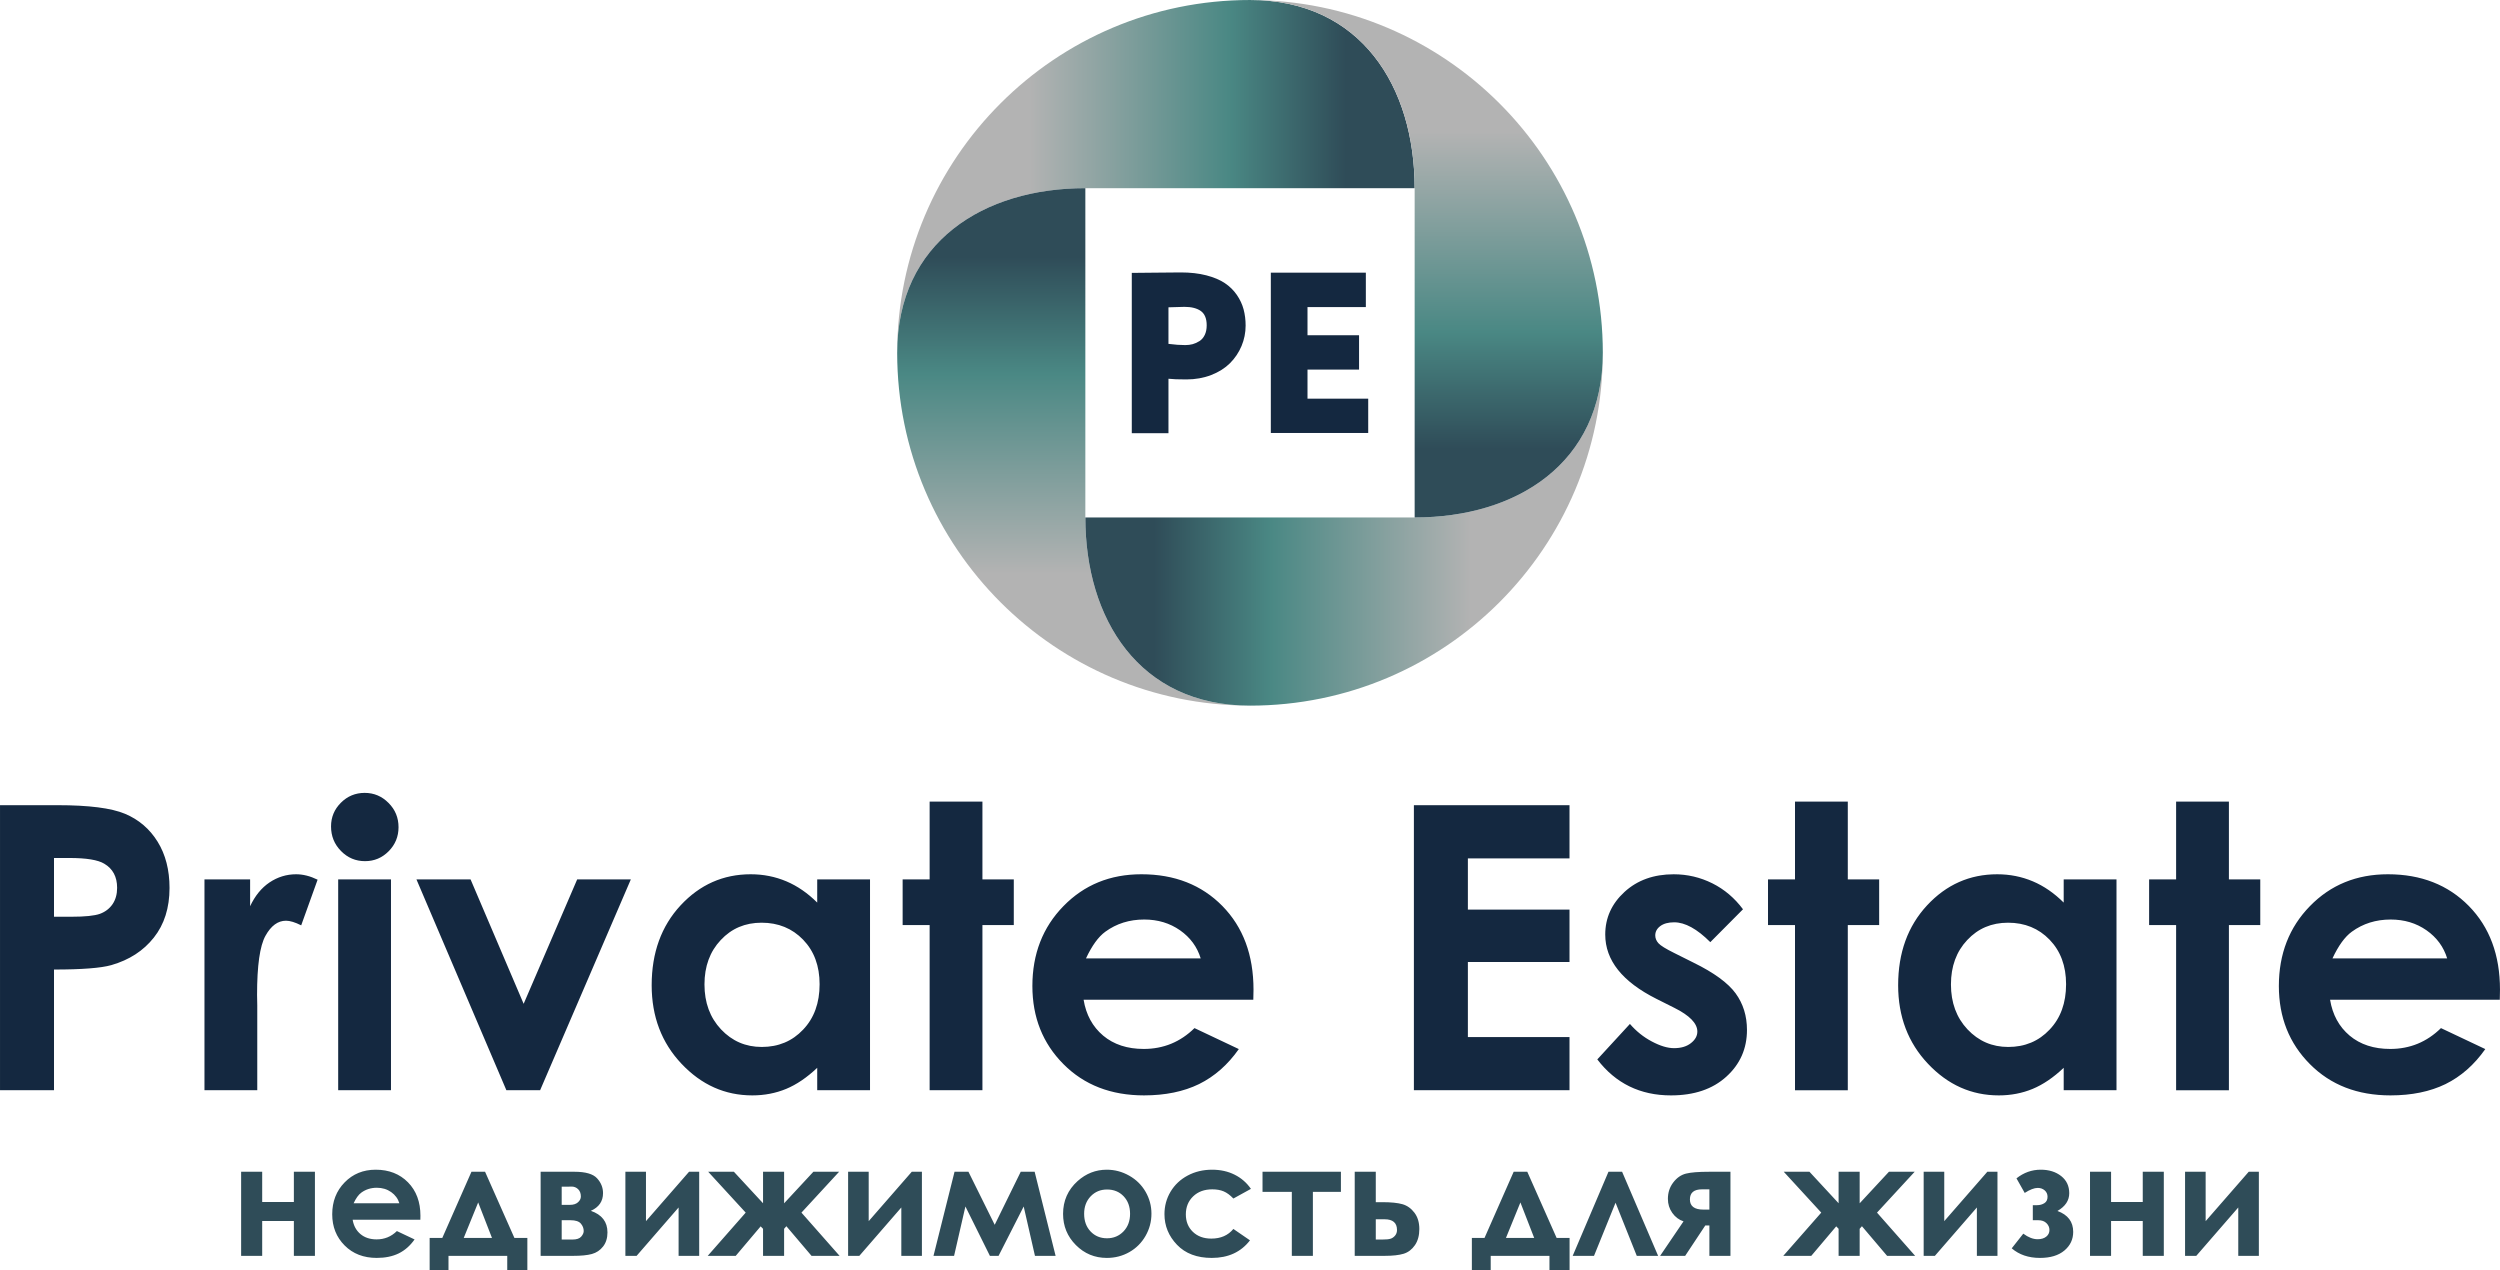 <?xml version="1.0" encoding="UTF-8"?>
<!DOCTYPE svg PUBLIC "-//W3C//DTD SVG 1.1//EN" "http://www.w3.org/Graphics/SVG/1.1/DTD/svg11.dtd">
<!-- Creator: CorelDRAW 2018 (64-Bit) -->
<svg xmlns="http://www.w3.org/2000/svg" xml:space="preserve" width="109.829mm" height="55.812mm" version="1.1" style="shape-rendering:geometricPrecision; text-rendering:geometricPrecision; image-rendering:optimizeQuality; fill-rule:evenodd; clip-rule:evenodd"
viewBox="0 0 10982.86 5581.23"
 xmlns:xlink="http://www.w3.org/1999/xlink">
 <defs>
  <style type="text/css">
   <![CDATA[
    .fil4 {fill:#142840;fill-rule:nonzero}
    .fil5 {fill:#2F4C58;fill-rule:nonzero}
    .fil2 {fill:url(#id0)}
    .fil0 {fill:url(#id1)}
    .fil3 {fill:url(#id2)}
    .fil1 {fill:url(#id3)}
   ]]>
  </style>
  <linearGradient id="id0" gradientUnits="userSpaceOnUse" x1="6463.15" y1="2663.9" x2="5069.36" y2="2663.9">
   <stop offset="0" style="stop-opacity:1; stop-color:#B3B3B3"/>
   <stop offset="0.631" style="stop-opacity:1; stop-color:#4A8884"/>
   <stop offset="1" style="stop-opacity:1; stop-color:#2F4C58"/>
  </linearGradient>
  <linearGradient id="id1" gradientUnits="userSpaceOnUse" xlink:href="#id0" x1="4519.71" y1="436.13" x2="5913.5" y2="436.13">
  </linearGradient>
  <linearGradient id="id2" gradientUnits="userSpaceOnUse" xlink:href="#id0" x1="6605.32" y1="578.29" x2="6605.32" y2="1972.08">
  </linearGradient>
  <linearGradient id="id3" gradientUnits="userSpaceOnUse" xlink:href="#id0" x1="4377.54" y1="2521.72" x2="4377.54" y2="1127.94">
  </linearGradient>
 </defs>
 <g id="Слой_x0020_1">
  <g id="_2998294082464">
   <path class="fil0" d="M4768.09 826.67c-445.4,0 -826.64,235.69 -826.64,723.34l-0.03 0c0.02,-855.75 694.25,-1549.98 1550.01,-1549.98 487.67,0 723.33,381.26 723.33,826.66l-1446.67 -0.02zm-826.64 723.34l0 0z"/>
   <path class="fil1" d="M4768.07 2273.34c0,445.4 235.69,826.64 723.34,826.64l0 0.02c-855.75,-0.01 -1549.99,-694.24 -1549.99,-1550 0,-487.67 381.27,-723.33 826.67,-723.33l-0.02 1446.67zm723.34 826.64l0 0z"/>
   <path class="fil2" d="M6214.77 2273.36c445.4,0 826.64,-235.69 826.64,-723.34l0.02 0c-0.01,855.75 -694.24,1549.98 -1550,1549.98 -487.67,0 -723.33,-381.26 -723.33,-826.66l1446.67 0.02zm826.64 -723.34l0 0z"/>
   <path class="fil3" d="M6214.79 826.67c0,-445.4 -235.69,-826.64 -723.34,-826.64l0 -0.03c855.75,0.02 1549.98,694.25 1549.98,1550.01 0,487.67 -381.26,723.33 -826.66,723.33l0.02 -1446.67zm-723.34 -826.64l0 0z"/>
  </g>
  <path class="fil4" d="M-0 3537.33l253.18 0c136.9,0 235.44,12.5 295.9,37.79 60.46,25.29 108.42,66.27 143.31,122.66 34.88,56.4 52.32,124.12 52.32,203.19 0,87.49 -22.97,160.16 -68.89,218 -45.64,57.85 -107.84,98.25 -186.62,120.92 -46.21,13.08 -130.22,19.48 -252.01,19.48l0 530.19 -237.19 0 0 -1252.23zm237.19 490.08l76.45 0c60.17,0 101.73,-4.36 125.28,-12.79 23.54,-8.72 41.85,-22.67 55.52,-42.44 13.37,-19.76 20.05,-43.6 20.05,-71.79 0,-48.55 -18.89,-84.01 -56.68,-106.1 -27.32,-16.57 -78.48,-25 -152.89,-25l-67.73 0 0 258.12zm661 -163.94l200.56 0 0 117.72c21.51,-45.92 50,-80.8 85.46,-104.64 35.75,-23.84 74.7,-35.75 116.85,-35.75 29.94,0 61.33,7.85 94.18,23.83l-72.09 200.57c-27.03,-13.66 -49.41,-20.35 -66.85,-20.35 -35.46,0 -65.7,22.09 -90.11,66.27 -24.71,44.19 -36.92,130.81 -36.92,259.87l0.87 45.05 0 373.52 -231.95 0 0 -926.09zm704.02 -380.2c40.69,0 75.57,14.82 104.64,44.18 29.36,29.36 43.89,64.82 43.89,106.68 0,41.27 -14.53,76.44 -43.31,105.51 -28.78,29.07 -63.37,43.6 -103.77,43.6 -41.28,0 -76.45,-14.82 -105.52,-44.47 -29.35,-29.65 -43.89,-65.69 -43.89,-108.13 0,-40.7 14.54,-75.29 43.31,-104.06 28.78,-28.78 63.66,-43.31 104.65,-43.31zm-116.57 380.2l231.96 0 0 926.09 -231.96 0 0 -926.09zm343.87 0l237.77 0 233.13 546.47 235.15 -546.47 235.74 0 -398.52 926.09 -148.24 0 -395.03 -926.09zm1760.62 0l231.96 0 0 926.09 -231.96 0 0 -98.54c-45.34,43.02 -90.98,73.83 -136.61,92.73 -45.64,18.89 -95.35,28.48 -148.54,28.48 -120.05,0 -223.53,-46.21 -311.02,-138.94 -87.49,-92.43 -131.1,-207.54 -131.1,-345.03 0,-142.72 42.44,-259.57 127.03,-350.85 84.59,-90.98 187.19,-136.61 308.11,-136.61 55.81,0 107.85,10.46 156.68,31.1 48.83,20.64 93.89,52.03 135.45,93.31l0 -101.74zm-244.45 190.1c-72.09,0 -131.97,25.29 -179.35,76.16 -47.67,50.58 -71.51,115.69 -71.51,195.04 0,79.94 24.13,145.63 72.67,197.37 48.54,51.45 108.13,77.32 179.06,77.32 72.96,0 133.71,-25.29 181.67,-76.16 48.25,-50.58 72.38,-117.14 72.38,-199.4 0,-80.52 -24.13,-145.63 -72.38,-195.63 -47.96,-49.7 -109,-74.7 -182.54,-74.7zm738.31 -531.93l231.95 0 0 341.83 137.78 0 0 200.57 -137.78 0 0 725.52 -231.95 0 0 -725.52 -118.6 0 0 -200.57 118.6 0 0 -341.83zm1421.97 870.28l-745.58 0c10.76,65.98 39.53,118.59 86.04,157.83 46.51,38.95 106.1,58.43 178.19,58.43 86.62,0 160.74,-30.52 222.94,-91.56l194.76 92.14c-48.55,69.18 -106.97,120.34 -174.7,153.77 -68.02,33.13 -148.53,49.7 -241.84,49.7 -144.76,0 -262.77,-45.63 -353.75,-137.2 -90.98,-91.27 -136.62,-205.79 -136.62,-343.28 0,-140.98 45.64,-258.12 136.62,-351.14 90.98,-93.31 204.92,-139.81 342.41,-139.81 145.63,0 264.23,46.5 355.5,139.23 91.27,93.02 136.91,215.39 136.91,367.99l-0.88 43.9zm-231.08 -181.38c-15.41,-50.58 -45.64,-91.86 -90.69,-123.54 -45.35,-31.69 -97.67,-47.38 -157.55,-47.38 -64.82,0 -121.5,17.73 -170.63,53.48 -30.52,22.09 -59,61.34 -85.16,117.44l504.03 0zm936.55 -673.21l683.66 0 0 233.7 -446.47 0 0 224.99 446.47 0 0 230.21 -446.47 0 0 329.63 446.47 0 0 233.7 -683.66 0 0 -1252.23zm1445.82 457.23l-143.6 144.47c-58.13,-58.14 -111.03,-87.2 -158.7,-87.2 -25.87,0 -46.22,5.52 -61.05,16.57 -14.82,11.04 -22.09,24.7 -22.09,40.98 0,12.5 4.65,23.84 13.95,34.3 9.31,10.46 32.56,24.71 69.48,43.02l84.87 42.44c89.53,43.89 151.15,88.95 184.58,134.58 33.43,45.93 50,99.41 50,161.04 0,81.97 -30.23,150.56 -90.69,205.21 -60.46,54.94 -141.56,82.26 -243.3,82.26 -134.87,0 -243,-52.61 -323.52,-158.12l143.3 -155.81c27.33,31.69 59.3,57.56 96.22,77.03 36.62,19.48 69.18,29.36 97.66,29.36 30.53,0 55.52,-7.27 74.13,-22.09 18.89,-14.83 28.19,-31.68 28.19,-50.87 0,-35.75 -33.72,-70.63 -101.44,-104.35l-78.2 -39.24c-149.98,-75.29 -224.98,-169.47 -224.98,-282.54 0,-72.96 28.2,-135.45 84.59,-187.19 56.39,-51.74 128.48,-77.61 216.26,-77.61 60.17,0 116.56,13.37 169.76,39.82 52.9,26.45 97.66,64.53 134.58,113.94zm228.47 -472.92l231.95 0 0 341.83 137.78 0 0 200.57 -137.78 0 0 725.52 -231.95 0 0 -725.52 -118.6 0 0 -200.57 118.6 0 0 -341.83zm1180.42 341.83l231.96 0 0 926.09 -231.96 0 0 -98.54c-45.34,43.02 -90.98,73.83 -136.61,92.73 -45.64,18.89 -95.35,28.48 -148.54,28.48 -120.05,0 -223.53,-46.21 -311.02,-138.94 -87.49,-92.43 -131.1,-207.54 -131.1,-345.03 0,-142.72 42.44,-259.57 127.03,-350.85 84.59,-90.98 187.19,-136.61 308.11,-136.61 55.81,0 107.85,10.46 156.68,31.1 48.83,20.64 93.89,52.03 135.45,93.31l0 -101.74zm-244.45 190.1c-72.09,0 -131.97,25.29 -179.35,76.16 -47.67,50.58 -71.51,115.69 -71.51,195.04 0,79.94 24.13,145.63 72.67,197.37 48.54,51.45 108.13,77.32 179.06,77.32 72.96,0 133.71,-25.29 181.67,-76.16 48.25,-50.58 72.38,-117.14 72.38,-199.4 0,-80.52 -24.13,-145.63 -72.38,-195.63 -47.96,-49.7 -109,-74.7 -182.54,-74.7zm738.31 -531.93l231.95 0 0 341.83 137.78 0 0 200.57 -137.78 0 0 725.52 -231.95 0 0 -725.52 -118.6 0 0 -200.57 118.6 0 0 -341.83zm1421.97 870.28l-745.58 0c10.76,65.98 39.53,118.59 86.04,157.83 46.51,38.95 106.1,58.43 178.19,58.43 86.62,0 160.74,-30.52 222.94,-91.56l194.76 92.14c-48.55,69.18 -106.97,120.34 -174.7,153.77 -68.02,33.13 -148.53,49.7 -241.84,49.7 -144.76,0 -262.77,-45.63 -353.75,-137.2 -90.98,-91.27 -136.62,-205.79 -136.62,-343.28 0,-140.98 45.64,-258.12 136.62,-351.14 90.98,-93.31 204.92,-139.81 342.41,-139.81 145.63,0 264.23,46.5 355.5,139.23 91.27,93.02 136.91,215.39 136.91,367.99l-0.88 43.9zm-231.08 -181.38c-15.41,-50.58 -45.64,-91.86 -90.69,-123.54 -45.35,-31.69 -97.67,-47.38 -157.55,-47.38 -64.82,0 -121.5,17.73 -170.63,53.48 -30.52,22.09 -59,61.34 -85.16,117.44l504.03 0z"/>
  <path class="fil5" d="M1151.8 5280.65l139.15 0 0 -132.89 92.54 0 0 369.45 -92.54 0 0 -153.07 -139.15 0 0 153.07 -92.53 0 0 -369.45 92.53 0 0 132.89zm694.83 77.93l-297.44 0c4.3,26.32 15.78,47.31 34.33,62.96 18.55,15.54 42.32,23.31 71.08,23.31 34.56,0 64.13,-12.17 88.94,-36.53l77.7 36.76c-19.37,27.6 -42.68,48.01 -69.69,61.35 -27.14,13.22 -59.26,19.82 -96.48,19.82 -57.75,0 -104.83,-18.2 -141.13,-54.73 -36.29,-36.41 -54.5,-82.1 -54.5,-136.95 0,-56.24 18.21,-102.97 54.5,-140.08 36.3,-37.22 81.75,-55.77 136.6,-55.77 58.1,0 105.41,18.55 141.82,55.54 36.41,37.11 54.62,85.93 54.62,146.81l-0.35 17.51zm-92.19 -72.36c-6.14,-20.18 -18.2,-36.65 -36.18,-49.29 -18.09,-12.63 -38.96,-18.9 -62.85,-18.9 -25.85,0 -48.47,7.08 -68.06,21.34 -12.18,8.81 -23.54,24.47 -33.98,46.85l201.07 0zm215.8 230.99l0 64.01 -82.79 0 0 -142.63 55.54 0 128.14 -290.83 59.83 0 128.95 290.83 56.82 0 0 142.63 -88.36 0 0 -64.01 -258.13 0zm191.11 -78.62l-60.65 -156.08 -63.55 156.08 124.2 0zm213.71 78.62l0 -369.45 148.66 0c48.7,0 81.86,9.63 99.26,28.76 17.51,19.13 26.21,40.82 26.21,65.05 0,36.07 -17.86,61.93 -53.58,77.81 48.71,16.82 73.06,48.36 73.06,94.74 0,25.05 -6.5,45.81 -19.37,62.16 -12.87,16.46 -29.34,27.36 -49.17,32.81 -19.71,5.45 -47.42,8.12 -83.02,8.12l-142.05 0zm92.53 -224.03l36.07 0c15.42,0 27.25,-3.83 35.6,-11.37 8.34,-7.54 12.52,-16 12.52,-25.28 0,-13.8 -4.06,-24.47 -12.06,-32.23 -8,-7.66 -17.51,-11.48 -28.53,-11.48l-11.94 0.34 -31.66 0 0 80.02zm0 152.37l46.97 0c18.32,0 31.19,-4.18 38.61,-12.64 7.42,-8.47 11.13,-16.7 11.13,-24.7 0,-11.95 -4.17,-22.85 -12.52,-32.7 -8.35,-9.86 -23.42,-14.85 -45.11,-14.85l-39.08 0 0 84.89zm329.1 71.66l-49.28 0 0 -369.45 90.44 0 0 216.96 189.25 -216.96 44.53 0 0 369.45 -90.45 0 0 -212.55 -184.49 212.55zm555.45 -118.86l-10.44 -10.78 -109.58 129.64 -123.04 0 166.87 -189.94 -164.78 -179.51 112.95 0 128.02 138.34 0 -138.34 92.53 0 0 138.57 128.6 -138.57 113.06 0 -165.47 179.51 167.56 189.94 -123.27 0 -110.51 -130.22 -9.97 11.36 0 118.86 -92.53 0 0 -118.86zm423.02 118.86l-49.28 0 0 -369.45 90.44 0 0 216.96 189.25 -216.96 44.53 0 0 369.45 -90.45 0 0 -212.55 -184.49 212.55zm594.76 -136.48l114.33 -232.97 61.11 0 92.08 369.45 -90.69 0 -49.51 -216.85 -110.39 216.85 -38.04 0 -107.61 -216.96 -49.75 216.96 -90.45 0 92.42 -369.45 61.12 0 115.38 232.97zm492.25 -242.01c34.9,0 67.72,8.69 98.45,26.09 30.85,17.39 54.73,40.93 72.01,70.73 17.28,29.92 25.86,62.04 25.86,96.6 0,34.79 -8.7,67.25 -25.97,97.52 -17.4,30.27 -41.05,53.92 -70.97,70.97 -30.04,17.04 -62.97,25.62 -99.03,25.62 -53.11,0 -98.45,-18.78 -135.91,-56.35 -37.57,-37.69 -56.35,-83.38 -56.35,-137.07 0,-57.63 21.22,-105.64 63.66,-144.02 37.22,-33.4 79.89,-50.09 128.25,-50.09zm1.39 86.97c-28.87,0 -52.88,9.97 -72.01,29.91 -19.13,20.07 -28.76,45.58 -28.76,76.77 0,32 9.51,57.98 28.41,77.81 18.9,19.83 42.91,29.8 72.01,29.8 28.99,0 53.11,-10.09 72.48,-30.15 19.25,-20.06 28.87,-45.92 28.87,-77.46 0,-31.66 -9.51,-57.28 -28.41,-77.11 -18.9,-19.72 -43.13,-29.57 -72.59,-29.57zm631.98 -2.79l-77.11 42.44c-14.5,-15.19 -28.76,-25.62 -42.91,-31.54 -14.14,-5.91 -30.73,-8.81 -49.74,-8.81 -34.68,0 -62.74,10.32 -84.08,30.85 -21.45,20.64 -32.12,46.96 -32.12,79.2 0,31.31 10.32,56.82 30.85,76.65 20.64,19.83 47.66,29.68 81.17,29.68 41.4,0 73.64,-14.14 96.83,-42.44l72.94 50.1c-39.66,51.48 -95.55,77.22 -167.8,77.22 -65.05,0 -115.96,-19.24 -152.72,-57.63 -36.76,-38.38 -55.19,-83.26 -55.19,-134.74 0,-35.72 8.93,-68.54 26.78,-98.57 17.98,-30.03 42.91,-53.69 75.03,-70.85 32,-17.16 67.84,-25.74 107.49,-25.74 36.76,0 69.7,7.3 98.92,21.91 29.22,14.61 53.11,35.37 71.66,62.27zm50.91 -75.14l344.4 0 0 88.36 -123.15 0 0 281.09 -92.54 0 0 -281.09 -128.71 0 0 -88.36zm497.58 133.59l27.6 0c38.96,0 68.76,3.01 89.52,8.93 20.87,6.03 38.38,18.55 52.76,37.45 14.27,19.02 21.46,42.91 21.46,71.55 0,28.41 -6.5,52.18 -19.37,70.97 -12.99,18.9 -29.45,31.42 -49.51,37.68 -20.07,6.15 -48.13,9.28 -84.42,9.28l-130.57 0 0 -369.45 92.53 0 0 133.59zm0 164.2l28.3 0c16.93,0 29.1,-1.16 36.64,-3.6 7.42,-2.32 14.03,-6.84 19.71,-13.57 5.68,-6.84 8.58,-14.95 8.58,-24.69 0,-31.43 -18.2,-47.2 -54.61,-47.2l-38.62 0 0 89.06zm504.89 71.66l0 64.01 -82.79 0 0 -142.63 55.54 0 128.14 -290.83 59.83 0 128.95 290.83 56.82 0 0 142.63 -88.36 0 0 -64.01 -258.13 0zm191.11 -78.62l-60.65 -156.08 -63.55 156.08 124.2 0zm544.42 78.62l-93.81 0 -93.23 -233.43 -94.62 233.43 -93.7 0 157.24 -369.45 59.84 0 158.28 369.45zm111.56 -151.56c-20.06,-6.61 -36.53,-19.02 -49.4,-37.22 -12.87,-18.21 -19.25,-38.73 -19.25,-61.58 0,-27.36 7.77,-51.37 23.42,-71.89 15.66,-20.64 34.33,-33.63 56.01,-39.08 21.69,-5.45 55.43,-8.12 101.47,-8.12l93.93 0 0 369.45 -92.54 0 0 -133.59 -17.97 0 -88.48 133.59 -110.05 0 102.86 -151.56zm113.64 -51.6l0 -89.06 -32.47 0c-35.37,0 -53.11,14.73 -53.11,44.3 0,29.8 19.71,44.76 59.26,44.76l26.32 0zm567.63 84.3l-10.44 -10.78 -109.58 129.64 -123.04 0 166.87 -189.94 -164.78 -179.51 112.95 0 128.02 138.34 0 -138.34 92.53 0 0 138.57 128.6 -138.57 113.06 0 -165.47 179.51 167.56 189.94 -123.27 0 -110.51 -130.22 -9.97 11.36 0 118.86 -92.53 0 0 -118.86zm423.02 118.86l-49.28 0 0 -369.45 90.44 0 0 216.96 189.25 -216.96 44.53 0 0 369.45 -90.45 0 0 -212.55 -184.49 212.55zm430.21 -156.55l0 -66.09 18.32 0c12.41,0 23.19,-2.9 32.47,-8.82 9.28,-5.79 13.91,-15.19 13.91,-28.29 0,-11.25 -4.17,-20.53 -12.4,-27.83 -8.35,-7.31 -18.56,-10.9 -30.62,-10.9 -15.19,0 -34.32,7.3 -57.28,22.03l-36.18 -64.01c31.89,-25.39 67.49,-38.03 106.68,-38.03 36.07,0 65.87,9.27 89.64,27.94 23.66,18.67 35.48,43.72 35.48,75.38 0,32.12 -17.27,58.09 -51.83,77.92 46.15,16.93 69.23,47.55 69.23,91.84 0,32.94 -12.87,60.3 -38.73,81.99 -25.86,21.68 -61.58,32.46 -107.27,32.46 -50.09,0 -91.49,-14.03 -124.07,-42.09l50.79 -64.47c22.03,16.35 43.02,24.47 62.96,24.47 15.89,0 28.53,-3.83 37.92,-11.37 9.39,-7.54 14.03,-17.28 14.03,-29.22 0,-11.48 -4.4,-21.45 -13.1,-30.03 -8.7,-8.59 -20.64,-12.88 -35.83,-12.88l-24.12 0zm343.82 -80.01l139.15 0 0 -132.89 92.54 0 0 369.45 -92.54 0 0 -153.07 -139.15 0 0 153.07 -92.53 0 0 -369.45 92.53 0 0 132.89zm374.32 236.56l-49.28 0 0 -369.45 90.44 0 0 216.96 189.25 -216.96 44.53 0 0 369.45 -90.45 0 0 -212.55 -184.49 212.55z"/>
  <g id="_2998294084832">
   <path class="fil4" d="M5133.2 1903.15l-161.11 0 0 -704.28c11.74,0 45.94,-0.34 102.1,-1.01 56.33,-0.67 94.22,-1.01 113.5,-1.01 41.57,0 78.79,4.2 111.82,12.75 32.85,8.55 60.01,19.95 81.3,34.2 21.3,14.25 38.73,31.51 52.81,51.8 13.92,20.28 23.81,41.57 29.68,63.54 5.86,22.13 8.88,45.76 8.88,71.08 0,31.35 -6.03,61.36 -17.94,89.86 -12.07,28.5 -28.83,53.64 -50.63,75.44 -21.79,21.62 -49.28,39.06 -82.48,51.97 -33.36,12.91 -69.74,19.45 -109.3,19.45 -35.71,0 -61.87,-1.01 -78.63,-3.02l0 239.23zm70.24 -555.08c-2.34,0 -25.65,0.67 -70.24,2.01l0 160.61c28.16,3.69 52.81,5.36 73.76,5.36 11.4,0 22.3,-1.34 32.53,-4.02 10.39,-2.85 20.28,-7.38 30.01,-13.58 9.72,-6.2 17.43,-15.25 23.13,-26.99 5.7,-11.9 8.55,-25.99 8.55,-42.25 0,-29.5 -8.55,-50.29 -25.48,-62.7 -17.1,-12.24 -41.07,-18.44 -72.26,-18.44z"/>
   <polygon class="fil4" points="5582.92,1902.14 5582.92,1197.86 6000.36,1197.86 6000.36,1349.07 5744.03,1349.07 5744.03,1472.8 5970.52,1472.8 5970.52,1623.68 5744.03,1623.68 5744.03,1751.43 6010.76,1751.43 6010.76,1902.14 "/>
  </g>
 </g>
</svg>
